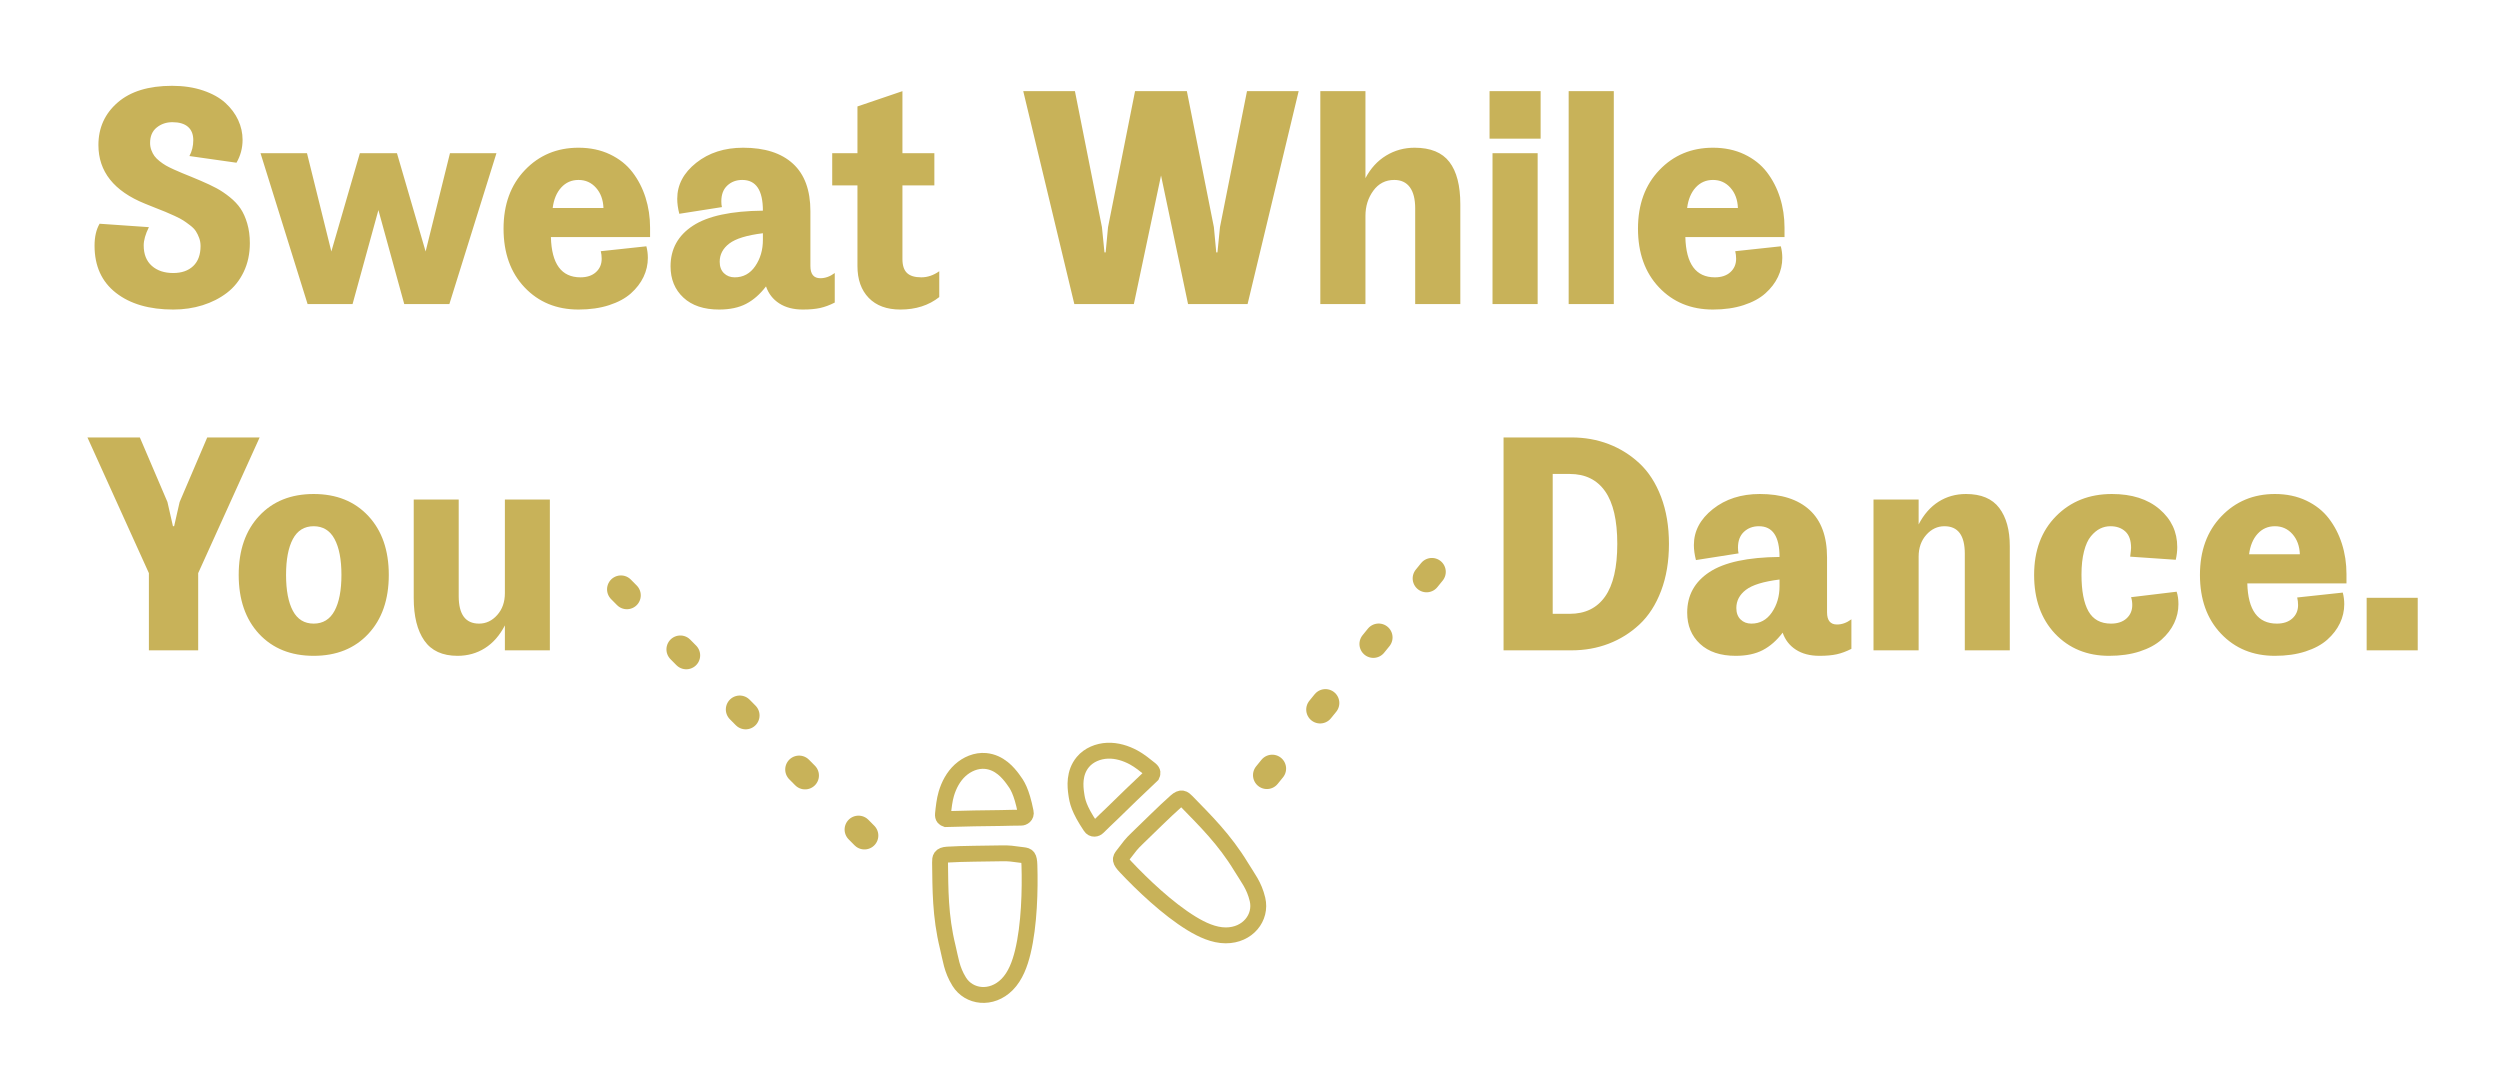<?xml version="1.0" encoding="UTF-8"?>
<svg width="296px" height="129px" viewBox="0 0 296 129" version="1.1" xmlns="http://www.w3.org/2000/svg" xmlns:xlink="http://www.w3.org/1999/xlink">
    <!-- Generator: Sketch 49.3 (51167) - http://www.bohemiancoding.com/sketch -->
    <title>Dance Mobile</title>
    <desc>Created with Sketch.</desc>
    <defs></defs>
    <g id="Dance-Mobile" stroke="none" stroke-width="1" fill="none" fill-rule="evenodd">
        <rect id="Rectangle-11" x="0" y="0" width="296" height="129"></rect>
        <path d="M11.195,29.092 C11.195,28.037 11.395,27.17 11.793,26.49 L17.629,26.895 C17.219,27.727 17.014,28.447 17.014,29.057 C17.014,30.1 17.333,30.905 17.972,31.474 C18.61,32.042 19.457,32.326 20.512,32.326 C21.508,32.326 22.296,32.051 22.876,31.5 C23.456,30.949 23.746,30.158 23.746,29.127 C23.746,28.787 23.69,28.468 23.579,28.169 C23.468,27.87 23.339,27.606 23.192,27.378 C23.046,27.149 22.82,26.918 22.516,26.684 C22.211,26.449 21.941,26.256 21.707,26.104 C21.473,25.951 21.127,25.77 20.67,25.559 C20.213,25.348 19.853,25.189 19.589,25.084 C19.325,24.979 18.921,24.817 18.376,24.601 C17.831,24.384 17.43,24.223 17.172,24.117 C13.492,22.629 11.652,20.314 11.652,17.174 C11.652,15.135 12.411,13.456 13.929,12.138 C15.446,10.819 17.594,10.16 20.371,10.16 C21.73,10.16 22.955,10.345 24.045,10.714 C25.135,11.083 26.014,11.572 26.682,12.182 C27.35,12.791 27.856,13.471 28.202,14.221 C28.548,14.971 28.721,15.75 28.721,16.559 C28.721,17.531 28.48,18.434 28,19.266 L22.428,18.475 C22.732,17.912 22.885,17.285 22.885,16.594 C22.885,15.902 22.674,15.375 22.252,15.012 C21.83,14.648 21.215,14.467 20.406,14.467 C19.691,14.467 19.073,14.678 18.552,15.1 C18.03,15.521 17.77,16.131 17.77,16.928 C17.77,17.221 17.819,17.502 17.919,17.771 C18.019,18.041 18.142,18.275 18.288,18.475 C18.435,18.674 18.637,18.876 18.895,19.081 C19.152,19.286 19.404,19.459 19.65,19.6 C19.896,19.74 20.207,19.896 20.582,20.065 C20.957,20.235 21.288,20.379 21.575,20.496 C21.862,20.613 22.223,20.76 22.656,20.936 C23.09,21.111 23.453,21.264 23.746,21.393 C24.484,21.709 25.111,22.005 25.627,22.28 C26.143,22.556 26.667,22.907 27.2,23.335 C27.733,23.763 28.161,24.217 28.483,24.697 C28.806,25.178 29.069,25.767 29.274,26.464 C29.479,27.161 29.582,27.937 29.582,28.793 C29.582,30.047 29.339,31.181 28.853,32.194 C28.366,33.208 27.704,34.034 26.866,34.673 C26.028,35.312 25.067,35.801 23.983,36.141 C22.899,36.48 21.742,36.65 20.512,36.65 C17.676,36.65 15.414,35.991 13.727,34.673 C12.039,33.354 11.195,31.494 11.195,29.092 Z M30.846,18.141 L36.348,18.141 L39.231,29.777 L42.606,18.141 L47,18.141 L50.393,29.777 L53.276,18.141 L58.778,18.141 L53.205,36 L47.862,36 L44.803,24.873 L41.744,36 L36.418,36 L30.846,18.141 Z M59.62,27.07 C59.62,24.211 60.463,21.899 62.151,20.136 C63.838,18.372 65.953,17.49 68.496,17.49 C69.879,17.49 71.119,17.751 72.214,18.272 C73.31,18.794 74.198,19.497 74.877,20.382 C75.557,21.267 76.076,22.271 76.433,23.396 C76.79,24.521 76.969,25.711 76.969,26.965 L76.969,28.072 L65.227,28.072 C65.309,31.248 66.475,32.836 68.725,32.836 C69.498,32.836 70.111,32.631 70.562,32.221 C71.013,31.811 71.239,31.283 71.239,30.639 C71.239,30.322 71.204,30.023 71.133,29.742 L76.53,29.162 C76.647,29.607 76.705,30.064 76.705,30.533 C76.705,31.318 76.536,32.068 76.196,32.783 C75.856,33.498 75.358,34.148 74.702,34.734 C74.045,35.32 73.184,35.786 72.118,36.132 C71.051,36.478 69.844,36.65 68.496,36.65 C65.895,36.65 63.765,35.774 62.107,34.022 C60.449,32.27 59.62,29.953 59.62,27.07 Z M65.438,24.627 L71.45,24.627 C71.414,23.654 71.121,22.857 70.571,22.236 C70.02,21.615 69.329,21.305 68.496,21.305 C67.676,21.305 66.994,21.604 66.449,22.201 C65.904,22.799 65.567,23.607 65.438,24.627 Z M79.393,31.535 C79.393,29.484 80.275,27.882 82.039,26.728 C83.802,25.573 86.565,24.979 90.327,24.943 C90.327,22.518 89.512,21.305 87.883,21.305 C87.18,21.305 86.591,21.524 86.117,21.964 C85.642,22.403 85.405,23.027 85.405,23.836 C85.405,24.105 85.428,24.334 85.475,24.521 L80.43,25.312 C80.266,24.68 80.184,24.088 80.184,23.537 C80.184,21.885 80.934,20.464 82.434,19.274 C83.934,18.085 85.786,17.49 87.989,17.49 C90.544,17.49 92.509,18.12 93.886,19.38 C95.263,20.64 95.952,22.518 95.952,25.014 L95.952,31.5 C95.952,32.461 96.344,32.941 97.129,32.941 C97.715,32.941 98.284,32.736 98.835,32.326 L98.835,35.824 C98.237,36.129 97.66,36.343 97.103,36.466 C96.546,36.589 95.864,36.65 95.055,36.65 C93.942,36.65 93.01,36.407 92.26,35.921 C91.51,35.435 90.989,34.764 90.696,33.908 C89.993,34.834 89.208,35.522 88.34,35.974 C87.473,36.425 86.407,36.65 85.141,36.65 C83.336,36.65 81.927,36.179 80.914,35.235 C79.9,34.292 79.393,33.059 79.393,31.535 Z M85.212,30.99 C85.212,31.564 85.378,32.016 85.712,32.344 C86.046,32.672 86.471,32.836 86.987,32.836 C88.006,32.836 88.818,32.394 89.421,31.509 C90.025,30.624 90.327,29.59 90.327,28.406 L90.327,27.615 C88.428,27.85 87.101,28.257 86.345,28.837 C85.589,29.417 85.212,30.135 85.212,30.99 Z M98.534,21.955 L98.534,18.141 L101.522,18.141 L101.522,12.604 L106.848,10.793 L106.848,18.141 L110.628,18.141 L110.628,21.955 L106.848,21.955 L106.848,30.674 C106.848,31.424 107.027,31.972 107.385,32.317 C107.742,32.663 108.307,32.836 109.081,32.836 C109.819,32.836 110.528,32.596 111.208,32.115 L111.208,35.174 C109.966,36.158 108.43,36.65 106.602,36.65 C104.997,36.65 103.749,36.19 102.858,35.271 C101.968,34.351 101.522,33.094 101.522,31.5 L101.522,21.955 L98.534,21.955 Z M121.153,10.793 L127.271,10.793 L130.47,26.895 L130.769,29.883 L130.909,29.883 L131.191,26.895 L134.39,10.793 L140.525,10.793 L143.724,26.895 L144.005,29.883 L144.146,29.883 L144.444,26.895 L147.644,10.793 L153.761,10.793 L147.714,36 L140.665,36 L137.466,20.777 L134.249,36 L127.2,36 L121.153,10.793 Z M156.326,36 L156.326,10.793 L161.669,10.793 L161.669,21.094 C162.279,19.934 163.093,19.043 164.113,18.422 C165.132,17.801 166.257,17.49 167.488,17.49 C169.374,17.49 170.748,18.053 171.61,19.178 C172.471,20.303 172.902,21.973 172.902,24.188 L172.902,36 L167.558,36 L167.558,24.662 C167.558,23.572 167.347,22.74 166.925,22.166 C166.503,21.592 165.888,21.305 165.079,21.305 C164.048,21.305 163.222,21.729 162.601,22.579 C161.98,23.429 161.669,24.422 161.669,25.559 L161.669,36 L156.326,36 Z M176.363,16.418 L176.363,10.793 L182.41,10.793 L182.41,16.418 L176.363,16.418 Z M176.714,36 L176.714,18.141 L182.058,18.141 L182.058,36 L176.714,36 Z M185.73,36 L185.73,10.793 L191.074,10.793 L191.074,36 L185.73,36 Z M193.937,27.07 C193.937,24.211 194.781,21.899 196.469,20.136 C198.156,18.372 200.271,17.49 202.814,17.49 C204.197,17.49 205.436,17.751 206.532,18.272 C207.628,18.794 208.516,19.497 209.195,20.382 C209.875,21.267 210.393,22.271 210.751,23.396 C211.108,24.521 211.287,25.711 211.287,26.965 L211.287,28.072 L199.545,28.072 C199.627,31.248 200.793,32.836 203.043,32.836 C203.816,32.836 204.429,32.631 204.88,32.221 C205.331,31.811 205.557,31.283 205.557,30.639 C205.557,30.322 205.521,30.023 205.451,29.742 L210.848,29.162 C210.965,29.607 211.023,30.064 211.023,30.533 C211.023,31.318 210.853,32.068 210.514,32.783 C210.174,33.498 209.676,34.148 209.019,34.734 C208.363,35.32 207.502,35.786 206.435,36.132 C205.369,36.478 204.162,36.65 202.814,36.65 C200.213,36.65 198.083,35.774 196.425,34.022 C194.767,32.27 193.937,29.953 193.937,27.07 Z M199.756,24.627 L205.768,24.627 C205.732,23.654 205.439,22.857 204.889,22.236 C204.338,21.615 203.646,21.305 202.814,21.305 C201.994,21.305 201.311,21.604 200.767,22.201 C200.222,22.799 199.885,23.607 199.756,24.627 Z M10.352,51.793 L16.557,51.793 L19.826,59.439 L20.477,62.305 L20.617,62.305 L21.268,59.439 L24.537,51.793 L30.742,51.793 L23.465,67.859 L23.465,77 L17.629,77 L17.629,67.859 L10.352,51.793 Z M30.67,75.049 C29.065,73.314 28.262,70.988 28.262,68.07 C28.262,65.152 29.068,62.826 30.679,61.092 C32.29,59.357 34.444,58.49 37.139,58.49 C39.834,58.49 41.99,59.357 43.608,61.092 C45.225,62.826 46.033,65.152 46.033,68.07 C46.033,70.988 45.225,73.314 43.608,75.049 C41.99,76.783 39.834,77.65 37.139,77.65 C34.444,77.65 32.287,76.783 30.67,75.049 Z M34.678,63.816 C34.139,64.824 33.869,66.242 33.869,68.07 C33.869,69.898 34.139,71.316 34.678,72.324 C35.217,73.332 36.037,73.836 37.139,73.836 C38.24,73.836 39.064,73.332 39.609,72.324 C40.154,71.316 40.426,69.898 40.426,68.07 C40.426,66.242 40.154,64.824 39.609,63.816 C39.064,62.809 38.24,62.305 37.139,62.305 C36.037,62.305 35.217,62.809 34.678,63.816 Z M48.985,70.812 L48.985,59.141 L54.311,59.141 L54.311,70.584 C54.311,72.752 55.114,73.836 56.719,73.836 C57.551,73.836 58.269,73.496 58.872,72.816 C59.476,72.137 59.778,71.275 59.778,70.232 L59.778,59.141 L65.104,59.141 L65.104,77 L59.778,77 L59.778,74.047 C59.168,75.23 58.383,76.127 57.422,76.736 C56.461,77.346 55.377,77.65 54.17,77.65 C52.389,77.65 51.079,77.05 50.242,75.849 C49.404,74.647 48.985,72.969 48.985,70.812 Z" id="Sweat-While-You" fill="#C8B259"></path>
        <path d="M178.021,77 L178.021,51.793 L186.072,51.793 C187.631,51.793 189.093,52.054 190.458,52.575 C191.823,53.097 193.045,53.861 194.123,54.869 C195.201,55.877 196.051,57.198 196.672,58.833 C197.293,60.468 197.604,62.322 197.604,64.396 C197.604,66.471 197.293,68.325 196.672,69.96 C196.051,71.595 195.201,72.916 194.123,73.924 C193.045,74.932 191.823,75.696 190.458,76.218 C189.093,76.739 187.631,77 186.072,77 L178.021,77 Z M183.84,72.676 L185.861,72.676 C187.689,72.676 189.084,71.993 190.045,70.628 C191.006,69.263 191.486,67.186 191.486,64.396 C191.486,61.607 191.006,59.53 190.045,58.165 C189.084,56.8 187.689,56.117 185.861,56.117 L183.84,56.117 L183.84,72.676 Z M199.764,72.535 C199.764,70.484 200.646,68.882 202.409,67.728 C204.173,66.573 206.936,65.979 210.697,65.943 C210.697,63.518 209.883,62.305 208.254,62.305 C207.551,62.305 206.962,62.524 206.487,62.964 C206.013,63.403 205.776,64.027 205.776,64.836 C205.776,65.105 205.799,65.334 205.846,65.521 L200.801,66.312 C200.637,65.68 200.555,65.088 200.555,64.537 C200.555,62.885 201.305,61.464 202.805,60.274 C204.305,59.085 206.156,58.49 208.36,58.49 C210.914,58.49 212.88,59.12 214.257,60.38 C215.634,61.64 216.322,63.518 216.322,66.014 L216.322,72.5 C216.322,73.461 216.715,73.941 217.5,73.941 C218.086,73.941 218.654,73.736 219.205,73.326 L219.205,76.824 C218.608,77.129 218.03,77.343 217.474,77.466 C216.917,77.589 216.235,77.65 215.426,77.65 C214.313,77.65 213.381,77.407 212.631,76.921 C211.881,76.435 211.36,75.764 211.067,74.908 C210.363,75.834 209.578,76.522 208.711,76.974 C207.844,77.425 206.778,77.65 205.512,77.65 C203.707,77.65 202.298,77.179 201.284,76.235 C200.271,75.292 199.764,74.059 199.764,72.535 Z M205.582,71.99 C205.582,72.564 205.749,73.016 206.083,73.344 C206.417,73.672 206.842,73.836 207.358,73.836 C208.377,73.836 209.189,73.394 209.792,72.509 C210.396,71.624 210.697,70.59 210.697,69.406 L210.697,68.615 C208.799,68.85 207.472,69.257 206.716,69.837 C205.96,70.417 205.582,71.135 205.582,71.99 Z M221.823,77 L221.823,59.141 L227.166,59.141 L227.166,62.094 C227.776,60.91 228.561,60.014 229.522,59.404 C230.483,58.795 231.567,58.49 232.774,58.49 C234.567,58.49 235.879,59.041 236.711,60.143 C237.543,61.244 237.959,62.75 237.959,64.66 L237.959,77 L232.633,77 L232.633,65.557 C232.633,63.389 231.83,62.305 230.225,62.305 C229.393,62.305 228.675,62.645 228.072,63.324 C227.468,64.004 227.166,64.865 227.166,65.908 L227.166,77 L221.823,77 Z M243.319,75.031 C241.667,73.273 240.84,70.953 240.84,68.07 C240.84,65.187 241.705,62.87 243.433,61.118 C245.162,59.366 247.368,58.49 250.051,58.49 C252.407,58.49 254.285,59.088 255.685,60.283 C257.086,61.479 257.786,62.973 257.786,64.766 C257.786,65.258 257.727,65.762 257.61,66.277 L252.213,65.908 C252.284,65.346 252.319,65 252.319,64.871 C252.319,63.992 252.093,63.345 251.642,62.929 C251.191,62.513 250.602,62.305 249.876,62.305 C249.442,62.305 249.035,62.398 248.654,62.586 C248.273,62.773 247.91,63.075 247.564,63.491 C247.218,63.907 246.946,64.505 246.747,65.284 C246.547,66.063 246.448,66.98 246.448,68.035 C246.448,69.957 246.723,71.404 247.274,72.377 C247.825,73.35 248.715,73.836 249.946,73.836 C250.719,73.836 251.332,73.631 251.783,73.221 C252.234,72.811 252.46,72.283 252.46,71.639 C252.46,71.299 252.413,70.988 252.319,70.707 L257.715,70.057 C257.856,70.479 257.926,70.971 257.926,71.533 C257.926,72.318 257.756,73.068 257.417,73.783 C257.077,74.498 256.579,75.148 255.922,75.734 C255.266,76.32 254.405,76.786 253.338,77.132 C252.272,77.478 251.065,77.65 249.717,77.65 C247.116,77.65 244.983,76.777 243.319,75.031 Z M260.473,68.07 C260.473,65.211 261.317,62.899 263.005,61.136 C264.692,59.372 266.807,58.49 269.35,58.49 C270.733,58.49 271.972,58.751 273.068,59.272 C274.164,59.794 275.052,60.497 275.731,61.382 C276.411,62.267 276.929,63.271 277.287,64.396 C277.644,65.521 277.823,66.711 277.823,67.965 L277.823,69.072 L266.081,69.072 C266.163,72.248 267.329,73.836 269.579,73.836 C270.352,73.836 270.965,73.631 271.416,73.221 C271.867,72.811 272.093,72.283 272.093,71.639 C272.093,71.322 272.057,71.023 271.987,70.742 L277.384,70.162 C277.501,70.607 277.559,71.064 277.559,71.533 C277.559,72.318 277.389,73.068 277.05,73.783 C276.71,74.498 276.212,75.148 275.555,75.734 C274.899,76.32 274.038,76.786 272.971,77.132 C271.905,77.478 270.698,77.65 269.35,77.65 C266.749,77.65 264.619,76.774 262.961,75.022 C261.303,73.27 260.473,70.953 260.473,68.07 Z M266.292,65.627 L272.303,65.627 C272.268,64.654 271.975,63.857 271.425,63.236 C270.874,62.615 270.182,62.305 269.35,62.305 C268.53,62.305 267.847,62.604 267.303,63.201 C266.758,63.799 266.421,64.607 266.292,65.627 Z M280.212,77 L280.212,70.777 L286.259,70.777 L286.259,77 L280.212,77 Z" id="Dance." fill="#C8B259"></path>
        <path d="M150,91.777 L173.355,63" id="Stroke-11-Copy" stroke="#C8B259" stroke-width="3.29" stroke-linecap="round" stroke-dasharray="1,9"></path>
        <path d="M73.52,69.776 L104.831,101.439" id="Stroke-11-Copy-2" stroke="#C8B259" stroke-width="3.29" stroke-linecap="round" stroke-dasharray="1,9"></path>
        <g id="Group" transform="translate(116.498, 103.848) rotate(-184) translate(-116.498, -103.848) translate(110.998, 89.348)" stroke="#C8B259" stroke-linecap="round" stroke-width="1.88">
            <path d="M1.531,5.326 C1.964,3.963 2.591,2.549 3.651,1.621 C5.627,-0.107 8.265,0.419 9.287,2.36 C10.086,3.878 10.101,5.075 10.355,6.547 C11,10.298 10.736,13.473 10.563,16.596 C10.533,17.13 10.466,17.463 9.631,17.458 C7.824,17.448 5.068,17.25 3.263,17.164 C2.314,17.119 2.005,17.038 0.693,16.77 C0.162,16.662 -0.012,16.567 0.03,15.511 C0.142,12.671 0.524,8.492 1.531,5.326 Z" id="Stroke-3"></path>
            <path d="M9.496,21.663 C9.692,21.746 9.89,21.876 9.816,22.297 C9.682,23.06 9.526,23.932 9.254,24.659 C8.876,25.666 8.287,26.619 7.435,27.301 C6.582,27.983 5.445,28.381 4.355,28.203 C2.69,27.931 1.76,26.595 1.292,25.87 C0.824,25.145 0.354,24.379 0.032,21.844 C-0.04,21.383 0.374,21.19 0.621,21.212 C1.152,21.26 2.413,21.304 2.945,21.334 C4.016,21.394 5.087,21.454 6.158,21.514 C7.367,21.582 8.287,21.595 9.496,21.663 Z" id="Stroke-5"></path>
        </g>
        <g id="Group" transform="translate(138.066, 99.815) scale(-1, 1) rotate(-139) translate(-138.066, -99.815) translate(132.566, 85.315)" stroke="#C8B259" stroke-linecap="round" stroke-width="1.88">
            <path d="M1.531,5.326 C1.964,3.963 2.591,2.549 3.651,1.621 C5.627,-0.107 8.265,0.419 9.287,2.36 C10.086,3.878 10.101,5.075 10.355,6.547 C11,10.298 10.736,13.473 10.563,16.596 C10.533,17.13 10.466,17.463 9.631,17.458 C7.824,17.448 5.068,17.25 3.263,17.164 C2.314,17.119 2.005,17.038 0.693,16.77 C0.162,16.662 -0.012,16.567 0.03,15.511 C0.142,12.671 0.524,8.492 1.531,5.326 Z" id="Stroke-3"></path>
            <path d="M9.496,21.663 C9.692,21.746 9.89,21.876 9.816,22.297 C9.682,23.06 9.526,23.932 9.254,24.659 C8.876,25.666 8.287,26.619 7.435,27.301 C6.582,27.983 5.445,28.381 4.355,28.203 C2.69,27.931 1.76,26.595 1.292,25.87 C0.824,25.145 0.354,24.379 0.032,21.844 C-0.04,21.383 0.374,21.19 0.621,21.212 C1.152,21.26 2.413,21.304 2.945,21.334 C4.016,21.394 5.087,21.454 6.158,21.514 C7.367,21.582 8.287,21.595 9.496,21.663 Z" id="Stroke-5"></path>
        </g>
    </g>
</svg>